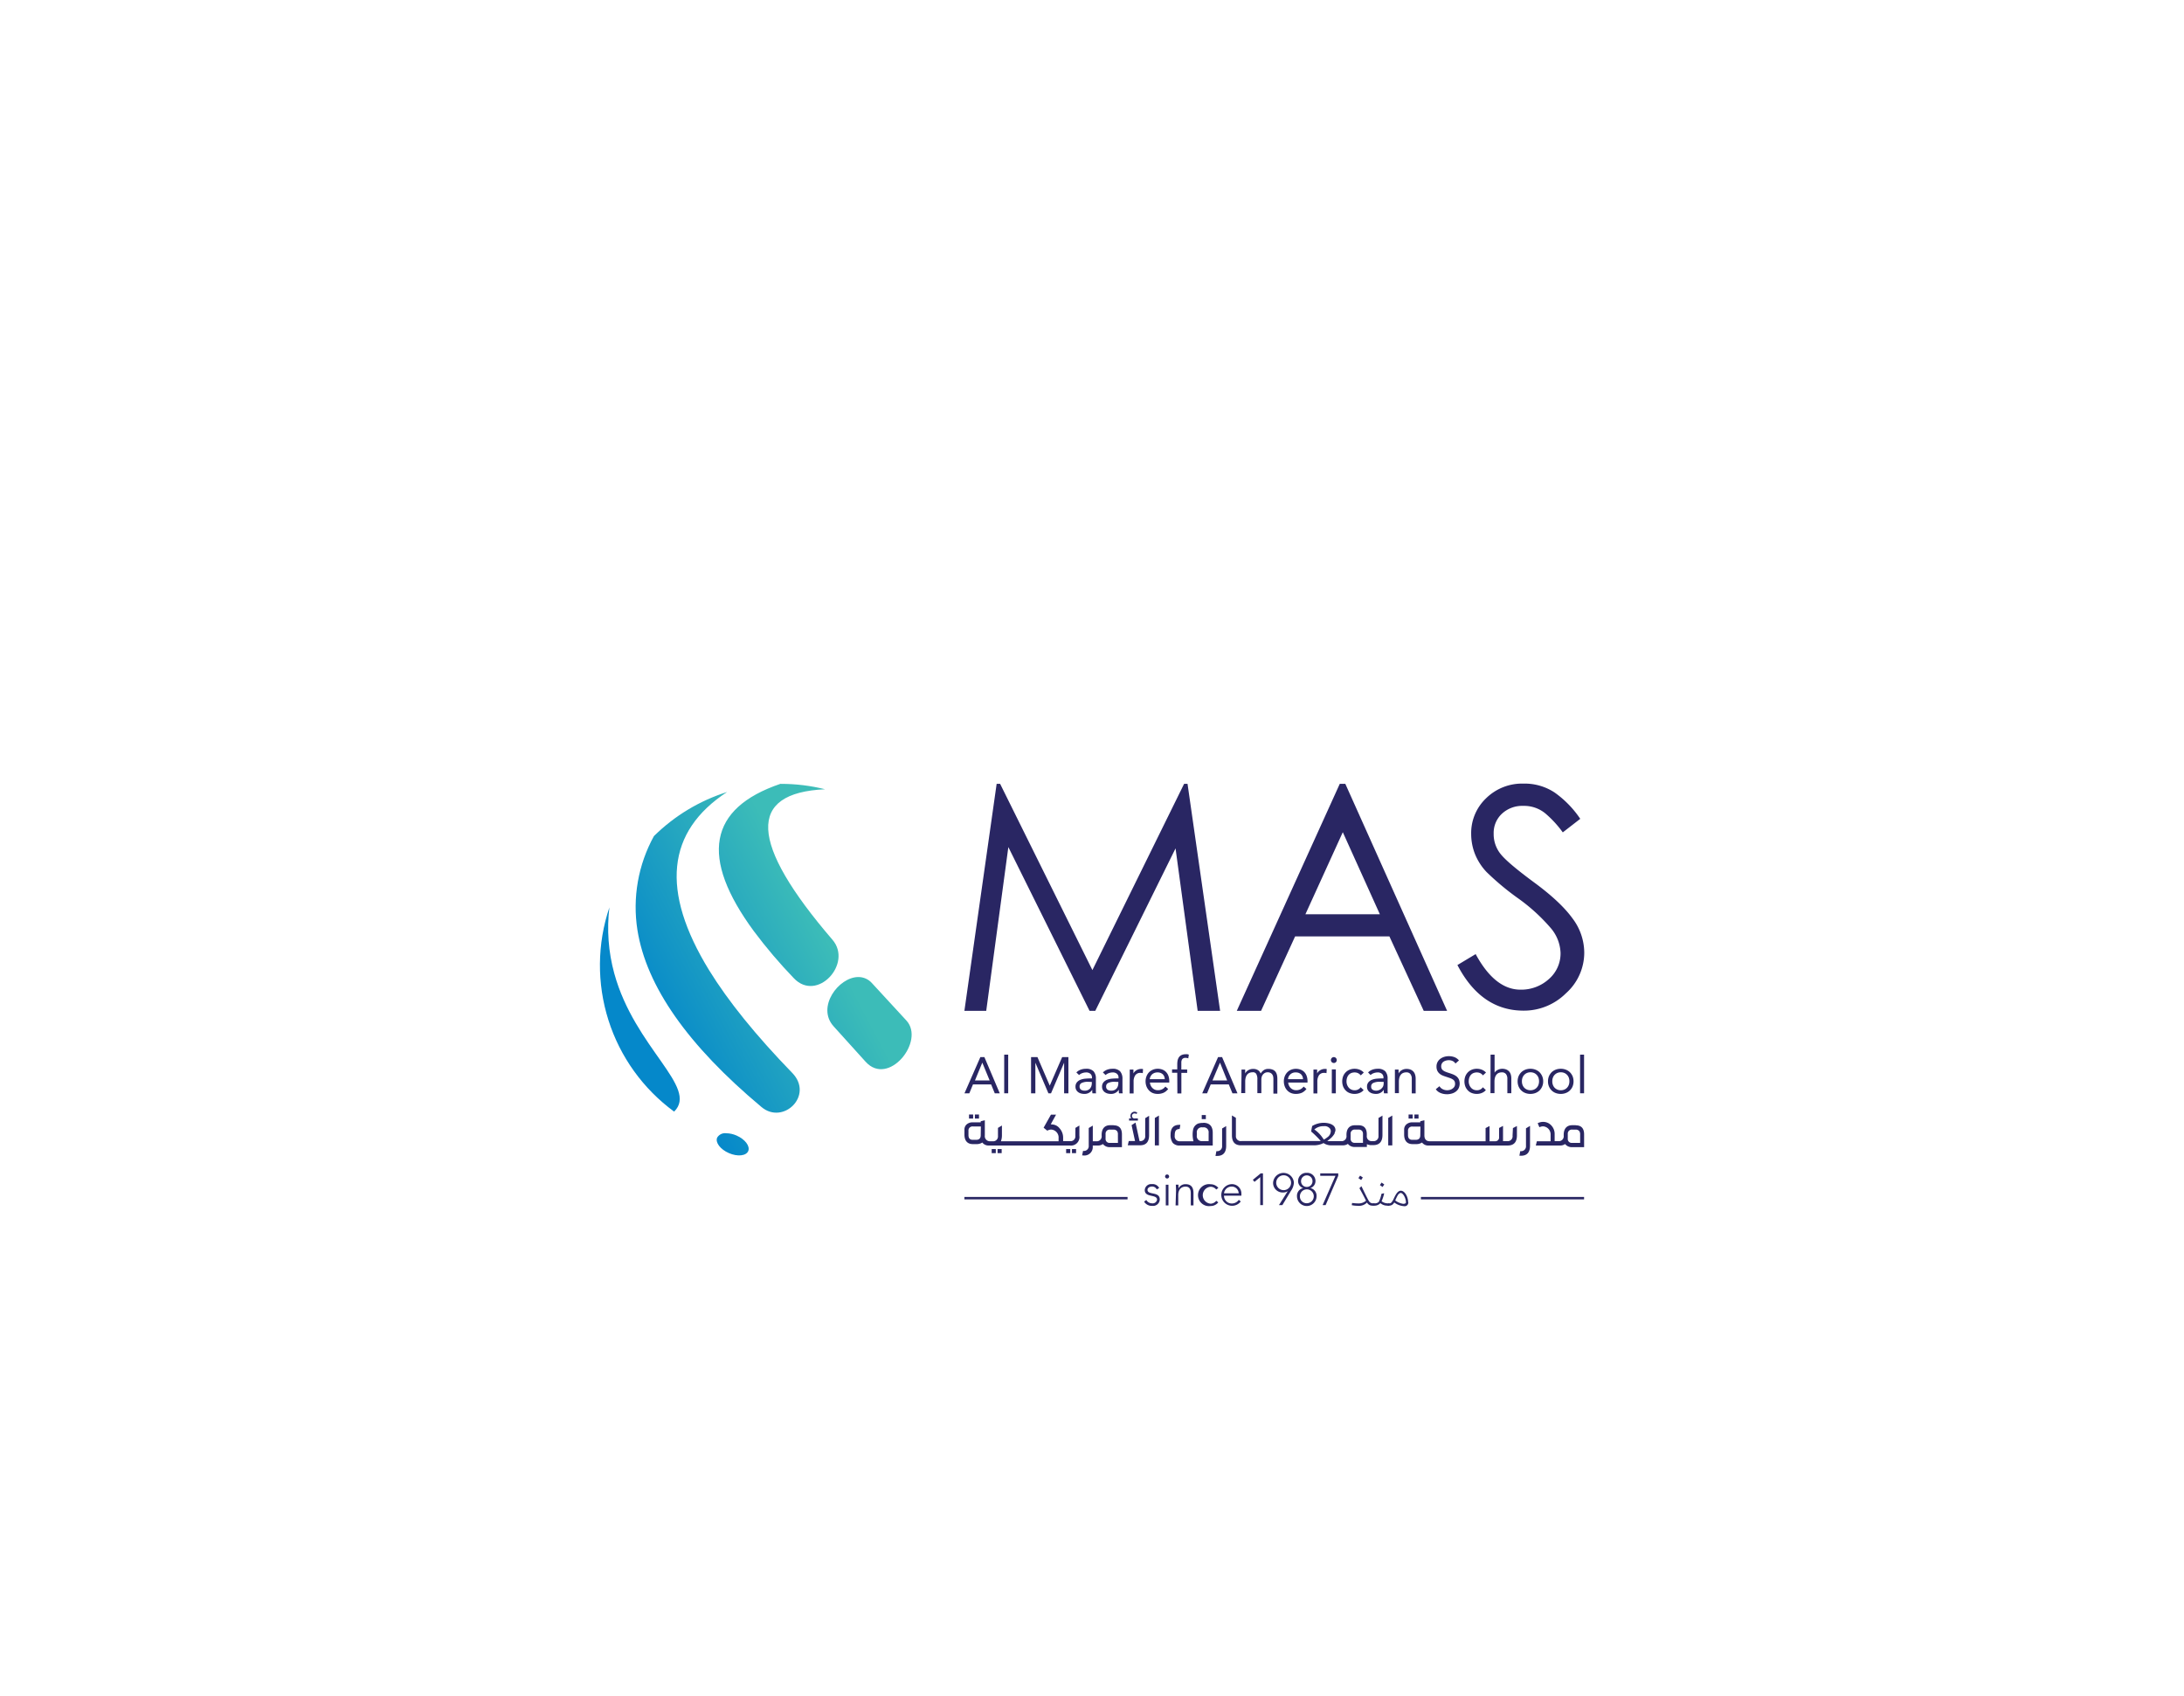 <svg id="Layer_1" data-name="Layer 1" xmlns="http://www.w3.org/2000/svg" xmlns:xlink="http://www.w3.org/1999/xlink" viewBox="0 0 595.28 462.26"><defs><style>.cls-1{fill:none;}.cls-2{clip-path:url(#clip-path);}.cls-3{clip-path:url(#clip-path-2);}.cls-4{fill:url(#linear-gradient);}.cls-5{fill:#292663;}</style><clipPath id="clip-path"><rect class="cls-1" width="595.28" height="462.26"/></clipPath><clipPath id="clip-path-2"><path class="cls-1" d="M195.48,310c-.58,1.32.85,3.21,3.19,4.23s4.7.77,5.27-.55-.85-3.22-3.19-4.24a7.18,7.18,0,0,0-2.79-.62,2.5,2.5,0,0,0-2.48,1.18m31.73-30.32,8.73,9.66c6.25,6.91,16.28-5.63,11.11-11.24l-9.38-10.18a4.91,4.91,0,0,0-3.71-1.67c-5.4,0-11.48,8.2-6.75,13.43m-43.46,23.24c6.74-6.65-10.72-17.24-16.32-37.65a46.77,46.77,0,0,1-1.33-18,49.45,49.45,0,0,0,17.65,55.66m-5.49-75.13a40.13,40.13,0,0,0-4.52,25.64q3.66,23,33.8,48.22c5.92,5,14.36-3.13,8.4-9.28q-14.82-15.27-22.67-28Q173.4,232,198.19,215.82a49.67,49.67,0,0,0-19.93,12m34.46-14.22q-29.44,10-7.24,40.16a135.45,135.45,0,0,0,10.89,12.81c6.36,6.7,16.12-4,10.52-10.49q-34-39.56-2-41a49.56,49.56,0,0,0-12-1.47h-.23"/></clipPath><linearGradient id="linear-gradient" x1="-6.56" y1="462.36" x2="-5.56" y2="462.36" gradientTransform="translate(518.36 -23953.93) scale(52.38)" gradientUnits="userSpaceOnUse"><stop offset="0" stop-color="#0588ca"/><stop offset="1" stop-color="#3cbcb8"/></linearGradient></defs><g class="cls-2"><g class="cls-3"><rect class="cls-4" x="140.91" y="197.73" width="129.69" height="133.33" transform="translate(-99.75 126.88) rotate(-27.88)"/></g><g class="cls-2"><polygon class="cls-5" points="262.86 275.47 271.65 213.61 272.6 213.61 297.75 264.36 322.74 213.61 323.68 213.61 332.56 275.47 326.44 275.47 320.41 231.19 298.53 275.47 296.98 275.47 274.84 230.84 268.81 275.47 262.86 275.47"/><path class="cls-5" d="M366.69,213.61l27.74,61.86h-6.37l-9.36-20.29H353l-9.28,20.29h-6.62l28.07-61.86ZM366,226.78l-10.19,22.36h20.29Z"/><path class="cls-5" d="M397.21,263l5-3q5.25,9.69,12.22,9.69a11.19,11.19,0,0,0,7.72-2.87,9.23,9.23,0,0,0,3.2-7.14,11,11,0,0,0-2.71-6.82,49.8,49.8,0,0,0-9-8.16,72.9,72.9,0,0,1-8.45-7.06,15.55,15.55,0,0,1-3.2-5,15,15,0,0,1-1-5.38,13.07,13.07,0,0,1,4.06-9.72,14,14,0,0,1,10.22-4,14.79,14.79,0,0,1,8.45,2.42,27.69,27.69,0,0,1,7,7.18l-4.76,3.69a29.34,29.34,0,0,0-4.76-5.17,9.09,9.09,0,0,0-6-2.05,8.12,8.12,0,0,0-5.82,2.13,7.13,7.13,0,0,0-2.26,5.42,8.63,8.63,0,0,0,2,5.7q2,2.43,9.11,7.67t10.34,9.69a15.58,15.58,0,0,1,3.24,9.35,14.84,14.84,0,0,1-5,11.12,16.24,16.24,0,0,1-11.53,4.72q-11.58,0-18.06-12.47"/><rect class="cls-5" x="265.72" y="303.71" width="1.12" height="1.11"/><rect class="cls-5" x="264.12" y="303.71" width="1.12" height="1.11"/><rect class="cls-5" x="271.9" y="313.13" width="1.12" height="1.11"/><rect class="cls-5" x="270.3" y="313.13" width="1.12" height="1.11"/><rect class="cls-5" x="292.18" y="313.13" width="1.12" height="1.11"/><path class="cls-5" d="M293.1,309.54a1.3,1.3,0,0,1-1.48,1.43h-1.85v-1a3.79,3.79,0,0,0-1-2.53,2.67,2.67,0,0,0-1.83-1l-.54-.06,1.44-2.62h-1.39l-2,3.55,1,.81a2.37,2.37,0,0,1,1-.31,2.17,2.17,0,0,1,2.08,2.38V311H272.82l.13-.45a4.47,4.47,0,0,0,.14-1.15v-2.69l-1.08.65v2.21a1.31,1.31,0,0,1-1.48,1.43h-.65a1.38,1.38,0,0,1-1.45-1.57v-4.15l-1.12.27v.3h-2.16a2.39,2.39,0,0,0-1.75.63,1.9,1.9,0,0,0-.53,1.44v1.25c0,1.66.79,2.61,2.29,2.61h1a2.78,2.78,0,0,0,1.33-.29l.26-.14.19.22a2.14,2.14,0,0,0,1.66.59h22a2.32,2.32,0,0,0,2.6-2.65v-2.8l-1.08.65Zm-25.79-.18c0,.84-.43,1.25-1.21,1.25h-1c-.76,0-1.13-.47-1.13-1.26V308.2a1.1,1.1,0,0,1,1.22-1.23h2.16Z"/><rect class="cls-5" x="290.59" y="313.13" width="1.12" height="1.11"/><path class="cls-5" d="M303.52,306.63h-.94c-1.53,0-2.31,1-2.31,2.61v.24A1.33,1.33,0,0,1,298.8,311h-.94v-4.26l-1.11.65v4.79a1.31,1.31,0,0,1-1.46,1.45h-.09l-.25,1.24h.32a2.28,2.28,0,0,0,2.58-2.38l0-.33h1.3a2.25,2.25,0,0,0,1.21-.25l.25-.15.19.2a2.32,2.32,0,0,0,1.76.65h3.24v-3.46c0-1.67-.76-2.49-2.3-2.49m1.21,4.79h-2.21a1.06,1.06,0,0,1-1.16-1.15v-.06c0-.19,0-.61,0-1.24a1.1,1.1,0,0,1,1.23-1.17h1a1.18,1.18,0,0,1,.93.44,1.49,1.49,0,0,1,.2.88Z"/><path class="cls-5" d="M310.15,304.79h-.85a.69.69,0,1,1,0-1.37.8.8,0,0,1,.44.15l.26-.3a1.05,1.05,0,0,0-.77-.32,1.12,1.12,0,0,0-1.11,1.13,1,1,0,0,0,.14.57,1.47,1.47,0,0,0,.06.14h-.57v.58h2.4Z"/><path class="cls-5" d="M312.14,309.54a1.28,1.28,0,0,1-1.21,1.42l-.33,0-1.1-5.05-1.07.7.94,4.33h-1.71l-.27,1.16h3.34c1.65,0,2.47-.92,2.47-2.76v-5.28l-1.06.65Z"/><polygon class="cls-5" points="314.77 312.13 315.88 312.13 315.88 303.99 314.77 304.65 314.77 312.13"/><path class="cls-5" d="M327.94,306a4.67,4.67,0,0,0-1.35.17,2.29,2.29,0,0,0-1.39,1.65,7.24,7.24,0,0,0-.13,1.54,7.76,7.76,0,0,0,.23,1.64h-3.67a1.33,1.33,0,0,1-1.45-1.48c0-1.43.36-1.8,1.35-1.87l.19-1.12h-.27c-1.59,0-2.39.89-2.39,2.68a3.61,3.61,0,0,0,.59,2.23,2.41,2.41,0,0,0,2,.72h8.9V308.7c0-1.81-.88-2.73-2.59-2.73m1.47,5h-1.79a1.36,1.36,0,0,1-1.43-1.56v-.72a1.33,1.33,0,0,1,1.48-1.48h.27a1.33,1.33,0,0,1,1.47,1.49Z"/><rect class="cls-5" x="327.55" y="303.86" width="1.12" height="1.11"/><path class="cls-5" d="M333.1,312.26a1.32,1.32,0,0,1-1.47,1.44h-.09L331.3,315h.44c1.64,0,2.47-.92,2.47-2.76v-5.38l-1.11.66Z"/><path class="cls-5" d="M375.73,309.54a1.32,1.32,0,0,1-1.47,1.43H374a1.33,1.33,0,0,1-1.46-1.51v-.34c0-1.65-.76-2.48-2.29-2.48h-.94c-1.53,0-2.31,1-2.31,2.6v.24a1.32,1.32,0,0,1-1.45,1.49h-3.79l.74-.62a4.69,4.69,0,0,0,1-1.05c.14-.2.22-.34.26-.4a.87.87,0,0,0,0-.13A2.86,2.86,0,0,0,364,308c0-.86-.53-1.46-1.58-1.8a5.84,5.84,0,0,0-1.66-.23,6.19,6.19,0,0,0-3.1.87,12.06,12.06,0,0,0-.27,1.52,26,26,0,0,1,2.09,2l.52.59H338.33a1.32,1.32,0,0,1-1.47-1.43v-4.9l-1.08-.65v5.38c0,1.84.82,2.76,2.47,2.76h19.86a5.75,5.75,0,0,0,2.65-.62l.17.12a3.68,3.68,0,0,0,2.1.5h2.89a2.41,2.41,0,0,0,1.21-.24l.25-.16.19.21a2.31,2.31,0,0,0,1.76.64h3.23v-.75l.47.16.45.08c.14,0,.36,0,.6,0h.39c1.55-.05,2.34-1,2.34-2.75V304l-1.08.65Zm-14.9,1-.2-.28a9,9,0,0,0-2-2.19l-.4-.29.41-.29a3.81,3.81,0,0,1,2.17-.6,1.89,1.89,0,0,1,1.66.62,1.27,1.27,0,0,1,.26.7,2.08,2.08,0,0,1-.87,1.66,7.3,7.3,0,0,1-1,.67m10.64.89h-2.21a1.05,1.05,0,0,1-1.16-1.14v-.07c0-.19,0-.6,0-1.25a1.09,1.09,0,0,1,1.24-1.15h1a1.16,1.16,0,0,1,.92.42,1.41,1.41,0,0,1,.21.88Z"/><polygon class="cls-5" points="378.38 312.13 379.49 312.13 379.49 303.99 378.38 304.65 378.38 312.13"/><rect class="cls-5" x="385.52" y="303.71" width="1.12" height="1.11"/><rect class="cls-5" x="383.93" y="303.71" width="1.12" height="1.11"/><path class="cls-5" d="M412.27,309.48a1.32,1.32,0,0,1-1.45,1.49h-1.15v-4.15l-1.07.56V310a1,1,0,0,1-1,1H406v-4.15l-1.08.56V311H389.68c-.93,0-1.44-.58-1.44-1.57v-4.15l-1.12.27v.3H385a2.36,2.36,0,0,0-1.75.63,1.86,1.86,0,0,0-.53,1.44v1.25c0,1.66.78,2.61,2.29,2.61h1a2.72,2.72,0,0,0,1.32-.29l.26-.14.2.22a2.11,2.11,0,0,0,1.66.59h21.51c1.66,0,2.5-.92,2.5-2.76v-2.55l-1.09.56Zm-25.15-.12c0,.84-.44,1.25-1.21,1.25h-1c-.76,0-1.14-.47-1.14-1.26V308.2A1.1,1.1,0,0,1,385,307h2.16Z"/><path class="cls-5" d="M415.93,312.26a1.32,1.32,0,0,1-1.47,1.44h-.09l-.24,1.25h.43c1.65,0,2.47-.92,2.47-2.76v-5.38l-1.1.66Z"/><path class="cls-5" d="M429.47,306.63h-.94c-1.53,0-2.32,1-2.32,2.61v.24a1.33,1.33,0,0,1-1.47,1.49h-1v-2a3.36,3.36,0,0,0-1.53-2.8,3.07,3.07,0,0,0-1.67-.45,3.34,3.34,0,0,0-1.42.36l.46,1.1a2.5,2.5,0,0,1,1-.24,2.18,2.18,0,0,1,2.06,2.2V311h-3.75l-.28,1.16h6.52a2.3,2.3,0,0,0,1.21-.25l.24-.15.19.2a2.34,2.34,0,0,0,1.77.65h3.23v-3.46c0-1.67-.76-2.49-2.29-2.49m1.21,4.79h-2.22a1.06,1.06,0,0,1-1.15-1.15v-.06c0-.19,0-.61,0-1.24a1.1,1.1,0,0,1,1.24-1.17h1a1.17,1.17,0,0,1,.92.44,1.48,1.48,0,0,1,.21.88Z"/><path class="cls-5" d="M267.21,288.07h1.1l4.19,9.87h-1.36l-1-2.43H265.2l-1,2.43h-1.32Zm.53,1.51h0l-2,4.85h4Z"/><rect class="cls-5" x="273.71" y="287.4" width="1.09" height="10.53"/><polygon class="cls-5" points="281.03 288.07 282.77 288.07 286.11 295.81 286.14 295.81 289.51 288.07 291.21 288.07 291.21 297.94 290.04 297.94 290.04 289.66 290.01 289.66 286.47 297.94 285.76 297.94 282.23 289.66 282.2 289.66 282.2 297.94 281.03 297.94 281.03 288.07"/><path class="cls-5" d="M293.38,292.25a3.24,3.24,0,0,1,1.19-.76,4.26,4.26,0,0,1,1.41-.24,2.75,2.75,0,0,1,2.08.68,2.94,2.94,0,0,1,.64,2.08v2.8c0,.18,0,.38,0,.58s0,.38.07.55h-1a2,2,0,0,1-.06-.5c0-.18,0-.34,0-.48h0a2.42,2.42,0,0,1-.86.82,2.38,2.38,0,0,1-1.29.32,3.61,3.61,0,0,1-.94-.12,2.34,2.34,0,0,1-.76-.37,1.78,1.78,0,0,1-.72-1.44,1.82,1.82,0,0,1,.42-1.27,2.48,2.48,0,0,1,1-.68,5.15,5.15,0,0,1,1.33-.28q.72-.06,1.32-.06h.42v-.19a1.3,1.3,0,0,0-.43-1.07,1.73,1.73,0,0,0-1.19-.37,3.12,3.12,0,0,0-1,.18,2.37,2.37,0,0,0-.89.53Zm3.15,2.55a3.82,3.82,0,0,0-1.66.3,1,1,0,0,0-.61,1,1,1,0,0,0,.41.87,1.94,1.94,0,0,0,1,.25,1.91,1.91,0,0,0,.82-.16,1.63,1.63,0,0,0,.6-.42,2.1,2.1,0,0,0,.36-.62,2.69,2.69,0,0,0,.14-.76v-.42Z"/><path class="cls-5" d="M300.61,292.25a3.32,3.32,0,0,1,1.19-.76,4.26,4.26,0,0,1,1.41-.24,2.75,2.75,0,0,1,2.08.68,3,3,0,0,1,.65,2.08v2.8c0,.18,0,.38,0,.58s.05.38.07.55h-1a2,2,0,0,1-.06-.5c0-.18,0-.34,0-.48h0a2.42,2.42,0,0,1-.86.82,2.36,2.36,0,0,1-1.28.32,3.64,3.64,0,0,1-.95-.12,2.34,2.34,0,0,1-.76-.37,1.78,1.78,0,0,1-.72-1.44,1.82,1.82,0,0,1,.42-1.27,2.48,2.48,0,0,1,1-.68,5.15,5.15,0,0,1,1.33-.28q.72-.06,1.32-.06h.42v-.19a1.3,1.3,0,0,0-.43-1.07,1.73,1.73,0,0,0-1.19-.37,3,3,0,0,0-1,.18,2.41,2.41,0,0,0-.9.53Zm3.15,2.55a3.85,3.85,0,0,0-1.66.3,1,1,0,0,0-.61,1,1,1,0,0,0,.41.87,1.94,1.94,0,0,0,1,.25,2,2,0,0,0,.83-.16,1.67,1.67,0,0,0,.59-.42,1.74,1.74,0,0,0,.36-.62,2.69,2.69,0,0,0,.14-.76v-.42Z"/><path class="cls-5" d="M307.93,293c0-.29,0-.57,0-.83s0-.5,0-.71h1c0,.17,0,.35,0,.53s0,.35,0,.54h0a1.86,1.86,0,0,1,.31-.46,2.68,2.68,0,0,1,.48-.4,3,3,0,0,1,.63-.28,2.57,2.57,0,0,1,.75-.1h.22a1,1,0,0,1,.23.06l-.07,1.1a1.91,1.91,0,0,0-.59-.08,1.64,1.64,0,0,0-1.45.64,3,3,0,0,0-.46,1.78v3.18h-1.08Z"/><path class="cls-5" d="M318.4,296.75a3.27,3.27,0,0,1-1.28,1.05,4,4,0,0,1-1.61.3,3.4,3.4,0,0,1-1.38-.27,3,3,0,0,1-1-.73,3.42,3.42,0,0,1-.66-1.09,3.87,3.87,0,0,1-.23-1.33,3.7,3.7,0,0,1,.26-1.39,3.16,3.16,0,0,1,.69-1.09,3.21,3.21,0,0,1,1.06-.7,3.44,3.44,0,0,1,1.34-.25,3.39,3.39,0,0,1,1.25.23,2.68,2.68,0,0,1,1,.67,2.94,2.94,0,0,1,.64,1.07,4.27,4.27,0,0,1,.22,1.44V295h-5.27a2.21,2.21,0,0,0,.21.8,2.08,2.08,0,0,0,.45.67,2,2,0,0,0,1.48.62,2.52,2.52,0,0,0,1.19-.25,2.66,2.66,0,0,0,.88-.74Zm-.93-2.66a1.9,1.9,0,0,0-.54-1.34,2,2,0,0,0-1.42-.5,2.13,2.13,0,0,0-1.47.5,2.16,2.16,0,0,0-.67,1.34Z"/><path class="cls-5" d="M320.88,292.34h-1.42v-.92h1.42V290a5.29,5.29,0,0,1,.11-1.09,2.42,2.42,0,0,1,.39-.86,1.76,1.76,0,0,1,.72-.56,2.7,2.7,0,0,1,1.1-.2,2.32,2.32,0,0,1,.44,0,1.5,1.5,0,0,1,.39.12l-.15,1a2.29,2.29,0,0,0-.74-.14,1.18,1.18,0,0,0-.65.15.88.88,0,0,0-.36.4,1.62,1.62,0,0,0-.14.62c0,.24,0,.5,0,.78v1.23h1.59v.92H322v5.6h-1.09Z"/><path class="cls-5" d="M332,288.07h1.1l4.19,9.87h-1.37l-1-2.43H330l-1,2.43h-1.32Zm.53,1.51h0l-2.05,4.85h4Z"/><path class="cls-5" d="M338.39,293c0-.29,0-.57,0-.83s0-.5,0-.71h1c0,.17,0,.35,0,.53s0,.35,0,.54h0a1.62,1.62,0,0,1,.31-.46,2.13,2.13,0,0,1,.48-.4,2.79,2.79,0,0,1,.63-.28,2.57,2.57,0,0,1,.75-.1,2.48,2.48,0,0,1,.88.13,2.41,2.41,0,0,1,.6.32,1.52,1.52,0,0,1,.36.41c.09.14.16.27.22.38a3,3,0,0,1,.84-.91,2.07,2.07,0,0,1,1.22-.33,3,3,0,0,1,1.17.19,1.79,1.79,0,0,1,.77.54,2.35,2.35,0,0,1,.42.87,4.84,4.84,0,0,1,.12,1.13v4h-1.08V294a3.51,3.51,0,0,0-.07-.66,1.48,1.48,0,0,0-.26-.57,1.26,1.26,0,0,0-.48-.4,1.67,1.67,0,0,0-.78-.16,1.63,1.63,0,0,0-.66.14,1.87,1.87,0,0,0-.53.39,1.78,1.78,0,0,0-.37.61,2.47,2.47,0,0,0-.13.79v3.76h-1.09v-3.7a2.9,2.9,0,0,0-.29-1.53,1,1,0,0,0-1-.46,2.11,2.11,0,0,0-.91.18,1.61,1.61,0,0,0-.63.52,2.39,2.39,0,0,0-.36.79,4.08,4.08,0,0,0-.12,1v3.18h-1.09Z"/><path class="cls-5" d="M356.09,296.75a3.35,3.35,0,0,1-1.28,1.05,4.11,4.11,0,0,1-1.62.3,3.4,3.4,0,0,1-1.38-.27,3.1,3.1,0,0,1-1-.73,3.23,3.23,0,0,1-.65-1.09,3.87,3.87,0,0,1-.23-1.33,3.7,3.7,0,0,1,.25-1.39,3.34,3.34,0,0,1,.7-1.09,3.17,3.17,0,0,1,1.05-.7,3.64,3.64,0,0,1,2.6,0,2.76,2.76,0,0,1,1,.67,3.06,3.06,0,0,1,.63,1.07,4.27,4.27,0,0,1,.22,1.44V295h-5.26a2.19,2.19,0,0,0,.2.8,2.46,2.46,0,0,0,.45.67,2.15,2.15,0,0,0,.66.45,2,2,0,0,0,.82.17,2.6,2.6,0,0,0,1.2-.25,2.76,2.76,0,0,0,.88-.74Zm-.94-2.66a1.86,1.86,0,0,0-.54-1.34,2,2,0,0,0-1.42-.5,2,2,0,0,0-2.13,1.84Z"/><path class="cls-5" d="M358,293c0-.29,0-.57,0-.83s0-.5,0-.71h1c0,.17,0,.35,0,.53s0,.35,0,.54h0a1.86,1.86,0,0,1,.31-.46,2.44,2.44,0,0,1,.49-.4,2.71,2.71,0,0,1,.62-.28,2.57,2.57,0,0,1,.75-.1h.23a.9.9,0,0,1,.22.06l-.07,1.1a1.89,1.89,0,0,0-.58-.08,1.66,1.66,0,0,0-1.46.64,3.11,3.11,0,0,0-.45,1.78v3.18H358Z"/><path class="cls-5" d="M362.76,288.87a.79.79,0,0,1,.23-.56.74.74,0,0,1,.56-.24.76.76,0,0,1,.57.24.79.79,0,0,1,.23.56.81.81,0,0,1-.22.57.8.8,0,0,1-1.37-.57m.25,2.55h1.09v6.52H363Z"/><path class="cls-5" d="M370.9,293.05a2.35,2.35,0,0,0-.76-.61,2.15,2.15,0,0,0-.89-.19,2.42,2.42,0,0,0-1,.19,1.91,1.91,0,0,0-.69.52,2.33,2.33,0,0,0-.41.78,3.14,3.14,0,0,0-.14.94,2.65,2.65,0,0,0,.16.94,2.56,2.56,0,0,0,.45.77,2,2,0,0,0,.69.52,2,2,0,0,0,.9.19,1.92,1.92,0,0,0,1.66-.81l.81.77a2.8,2.8,0,0,1-1.12.79,3.56,3.56,0,0,1-1.35.25,3.64,3.64,0,0,1-1.38-.25,2.79,2.79,0,0,1-1.06-.71,3.28,3.28,0,0,1-.69-1.08,4.06,4.06,0,0,1,0-2.75,3.33,3.33,0,0,1,.69-1.08,3.16,3.16,0,0,1,1.07-.72,3.56,3.56,0,0,1,1.37-.26,3.7,3.7,0,0,1,1.37.25,3.06,3.06,0,0,1,1.14.78Z"/><path class="cls-5" d="M372.89,292.25a3.16,3.16,0,0,1,1.19-.76,4.25,4.25,0,0,1,1.4-.24,2.79,2.79,0,0,1,2.09.68,2.94,2.94,0,0,1,.64,2.08v2.8c0,.18,0,.38,0,.58s0,.38.07.55h-1.05a2.54,2.54,0,0,1-.06-.5c0-.18,0-.34,0-.48h0a2.5,2.5,0,0,1-.86.82,2.42,2.42,0,0,1-1.29.32,3.51,3.51,0,0,1-.94-.12,2.39,2.39,0,0,1-.77-.37,1.74,1.74,0,0,1-.71-1.44,1.82,1.82,0,0,1,.41-1.27,2.55,2.55,0,0,1,1-.68,5.14,5.14,0,0,1,1.34-.28q.72-.06,1.32-.06h.41v-.19a1.32,1.32,0,0,0-.42-1.07,1.75,1.75,0,0,0-1.19-.37,3.08,3.08,0,0,0-1,.18,2.41,2.41,0,0,0-.9.53ZM376,294.8a3.82,3.82,0,0,0-1.66.3,1,1,0,0,0-.61,1,.93.93,0,0,0,.41.87,1.88,1.88,0,0,0,1,.25A2,2,0,0,0,376,297a1.59,1.59,0,0,0,.59-.42A1.74,1.74,0,0,0,377,296a2.38,2.38,0,0,0,.14-.76v-.42Z"/><path class="cls-5" d="M380.2,293c0-.29,0-.57,0-.83s0-.5,0-.71h1c0,.17,0,.35,0,.53s0,.35,0,.54h0a1.91,1.91,0,0,1,.32-.46,2.13,2.13,0,0,1,.48-.4,2.71,2.71,0,0,1,.62-.28,2.68,2.68,0,0,1,.76-.1,3,3,0,0,1,1.1.19,2.34,2.34,0,0,1,.78.55,2.26,2.26,0,0,1,.45.84,3.71,3.71,0,0,1,.15,1.08v4H384.8V294a2.06,2.06,0,0,0-.36-1.29,1.32,1.32,0,0,0-1.13-.48,2.11,2.11,0,0,0-.91.18,1.61,1.61,0,0,0-.63.52,2.39,2.39,0,0,0-.36.79,4.08,4.08,0,0,0-.12,1v3.18H380.2Z"/><path class="cls-5" d="M396.7,289.82a1.73,1.73,0,0,0-.78-.69,2.43,2.43,0,0,0-1-.22,2.86,2.86,0,0,0-.77.1,2.13,2.13,0,0,0-.67.29,1.42,1.42,0,0,0-.48.52,1.49,1.49,0,0,0-.18.75,1.55,1.55,0,0,0,.1.59,1.25,1.25,0,0,0,.34.47,2.52,2.52,0,0,0,.64.39,9,9,0,0,0,1,.36q.57.18,1.11.39a4,4,0,0,1,.95.53,2.32,2.32,0,0,1,.65.8,3,3,0,0,1-.05,2.49,2.55,2.55,0,0,1-.77.89,3.17,3.17,0,0,1-1.11.53,4.67,4.67,0,0,1-1.29.18,5.12,5.12,0,0,1-.87-.08,4,4,0,0,1-.83-.24,3.16,3.16,0,0,1-.74-.41,2.62,2.62,0,0,1-.6-.64l1-.82a2.07,2.07,0,0,0,.89.82,2.7,2.7,0,0,0,1.22.28,2.78,2.78,0,0,0,.75-.11,2,2,0,0,0,.69-.33,1.72,1.72,0,0,0,.51-.53,1.41,1.41,0,0,0,.19-.74,1.61,1.61,0,0,0-.15-.75,1.32,1.32,0,0,0-.48-.49,3.51,3.51,0,0,0-.8-.38l-1.15-.39a7.84,7.84,0,0,1-1-.38,2.92,2.92,0,0,1-.77-.53,2.34,2.34,0,0,1-.52-.75,2.62,2.62,0,0,1-.19-1.05,2.55,2.55,0,0,1,.28-1.24,2.7,2.7,0,0,1,.75-.89,3.65,3.65,0,0,1,1.08-.54,4.24,4.24,0,0,1,1.25-.18,4.29,4.29,0,0,1,1.52.26,3,3,0,0,1,1.24.9Z"/><path class="cls-5" d="M404.2,293.05a2.22,2.22,0,0,0-.75-.61,2.15,2.15,0,0,0-.89-.19,2.42,2.42,0,0,0-1,.19,1.91,1.91,0,0,0-.69.52,2.33,2.33,0,0,0-.41.78,3.14,3.14,0,0,0-.14.94,2.65,2.65,0,0,0,.16.94,2.56,2.56,0,0,0,.45.77,2,2,0,0,0,.68.52,2.09,2.09,0,0,0,.91.19,1.92,1.92,0,0,0,1.66-.81l.81.77a2.8,2.8,0,0,1-1.12.79,3.6,3.6,0,0,1-1.35.25,3.64,3.64,0,0,1-1.38-.25,2.79,2.79,0,0,1-1.06-.71,3.28,3.28,0,0,1-.69-1.08,4.06,4.06,0,0,1,0-2.75,3.33,3.33,0,0,1,.69-1.08,3.16,3.16,0,0,1,1.07-.72,3.56,3.56,0,0,1,1.37-.26,3.7,3.7,0,0,1,1.37.25,3.14,3.14,0,0,1,1.14.78Z"/><path class="cls-5" d="M406.28,287.4h1.09v4.92h0a1.66,1.66,0,0,1,.3-.38,2.1,2.1,0,0,1,.47-.34,2.7,2.7,0,0,1,.6-.25,2.39,2.39,0,0,1,.71-.1,2.86,2.86,0,0,1,1.11.2,2.18,2.18,0,0,1,.78.54,2.26,2.26,0,0,1,.45.84,3.71,3.71,0,0,1,.14,1.08v4h-1.08V294a2.06,2.06,0,0,0-.36-1.29,1.34,1.34,0,0,0-1.13-.48,2.16,2.16,0,0,0-.92.18,1.75,1.75,0,0,0-.62.52,2.2,2.2,0,0,0-.36.79,4.08,4.08,0,0,0-.12,1v3.18h-1.09Z"/><path class="cls-5" d="M413.65,294.68a3.71,3.71,0,0,1,.26-1.4,3.49,3.49,0,0,1,.73-1.08,3.29,3.29,0,0,1,1.1-.7,3.73,3.73,0,0,1,1.39-.25,3.78,3.78,0,0,1,1.4.25,3.39,3.39,0,0,1,1.1.7,3.64,3.64,0,0,1,.72,1.08,3.53,3.53,0,0,1,.27,1.4,3.48,3.48,0,0,1-.27,1.39,3.4,3.4,0,0,1-.72,1.08,3.23,3.23,0,0,1-1.1.7,3.78,3.78,0,0,1-1.4.25,3.73,3.73,0,0,1-1.39-.25,3.14,3.14,0,0,1-1.1-.7,3.27,3.27,0,0,1-.73-1.08,3.66,3.66,0,0,1-.26-1.39m1.17,0a2.67,2.67,0,0,0,.16.95,2.25,2.25,0,0,0,.47.77,2.09,2.09,0,0,0,.73.51,2.24,2.24,0,0,0,.95.19,2.29,2.29,0,0,0,1-.19,2.19,2.19,0,0,0,.73-.51,2.42,2.42,0,0,0,.47-.77,2.91,2.91,0,0,0,.16-.95,3,3,0,0,0-.16-1,2.26,2.26,0,0,0-1.2-1.28,2.45,2.45,0,0,0-1-.19,2.4,2.4,0,0,0-.95.19,2.26,2.26,0,0,0-.73.52,2.21,2.21,0,0,0-.47.76,2.73,2.73,0,0,0-.16,1"/><path class="cls-5" d="M421.93,294.68a3.53,3.53,0,0,1,.26-1.4,3.64,3.64,0,0,1,.72-1.08,3.39,3.39,0,0,1,1.1-.7,3.78,3.78,0,0,1,1.4-.25,3.73,3.73,0,0,1,1.39.25,3.19,3.19,0,0,1,1.1.7,3.49,3.49,0,0,1,.73,1.08,3.71,3.71,0,0,1,.26,1.4,3.66,3.66,0,0,1-.26,1.39,3.27,3.27,0,0,1-.73,1.08,3,3,0,0,1-1.1.7,3.73,3.73,0,0,1-1.39.25,3.78,3.78,0,0,1-1.4-.25,3.23,3.23,0,0,1-1.1-.7,3.4,3.4,0,0,1-.72-1.08,3.48,3.48,0,0,1-.26-1.39m1.17,0a2.67,2.67,0,0,0,.16.95,2.23,2.23,0,0,0,.46.77,2.19,2.19,0,0,0,.73.51,2.29,2.29,0,0,0,1,.19,2.24,2.24,0,0,0,.95-.19,2,2,0,0,0,.73-.51,2.25,2.25,0,0,0,.47-.77,2.67,2.67,0,0,0,.16-.95,2.73,2.73,0,0,0-.16-1,2.21,2.21,0,0,0-.47-.76,2.16,2.16,0,0,0-.73-.52,2.4,2.4,0,0,0-.95-.19,2.45,2.45,0,0,0-1,.19,2.37,2.37,0,0,0-.73.52,2.18,2.18,0,0,0-.46.76,2.73,2.73,0,0,0-.16,1"/><rect class="cls-5" x="430.67" y="287.4" width="1.09" height="10.53"/><rect class="cls-5" x="262.86" y="326.18" width="44.47" height="0.66"/><rect class="cls-5" x="387.29" y="326.18" width="44.47" height="0.66"/><path class="cls-5" d="M312.44,327a1.84,1.84,0,0,0,1.64.92,1.18,1.18,0,0,0,1.29-1c0-1.55-3.35-.47-3.35-2.62a1.74,1.74,0,0,1,1.93-1.62,2,2,0,0,1,2,1.06l-.66.39a1.38,1.38,0,0,0-1.33-.79c-.52,0-1.19.32-1.19.9,0,1.53,3.34.34,3.34,2.63a1.81,1.81,0,0,1-2,1.74,2.47,2.47,0,0,1-2.27-1.15Z"/><path class="cls-5" d="M318.11,320.05a.55.55,0,0,1,.55.55.54.54,0,0,1-.55.55.55.55,0,0,1-.55-.55.55.55,0,0,1,.55-.55m-.36,2.79h.73v5.64h-.73Z"/><path class="cls-5" d="M320.55,324.42c0-.41-.06-1.29-.06-1.58h.73c0,.41,0,.88,0,1h0a2.09,2.09,0,0,1,1.93-1.14c1.76,0,2.15,1.2,2.15,2.43v3.36h-.74v-3.32c0-.92-.25-1.81-1.41-1.81s-2,.76-2,2.31v2.82h-.73Z"/><path class="cls-5" d="M332.06,327.65a2.61,2.61,0,0,1-2.07,1,3,3,0,1,1,0-5.93,2.72,2.72,0,0,1,2.09,1l-.58.44a2,2,0,0,0-1.51-.76,2.31,2.31,0,0,0,0,4.61,2,2,0,0,0,1.51-.78Z"/><path class="cls-5" d="M338.19,327.41a2.95,2.95,0,1,1-2.48-4.72,2.57,2.57,0,0,1,2.65,2.64v.51h-4.74a2.1,2.1,0,0,0,2.14,2.12,2.27,2.27,0,0,0,1.89-1Zm-.57-2.23a1.89,1.89,0,0,0-1.95-1.83,2.09,2.09,0,0,0-2.05,1.83Z"/><polygon class="cls-5" points="343.5 320.79 343.49 320.79 341.93 322.07 341.48 321.51 343.61 319.76 344.24 319.76 344.24 328.4 343.5 328.4 343.5 320.79"/><path class="cls-5" d="M351,324.59h0a2.19,2.19,0,0,1-1.28.37A2.59,2.59,0,0,1,347,322.3a2.84,2.84,0,0,1,5.67,0,4.24,4.24,0,0,1-.8,2.21l-2.34,3.89h-.93Zm.9-2.29a2,2,0,1,0-4.05,0,2,2,0,1,0,4.05,0"/><path class="cls-5" d="M356.18,319.61a2.23,2.23,0,0,1,2.37,2.25,2,2,0,0,1-1.38,1.9v0a2.15,2.15,0,0,1,1.68,2.22,2.67,2.67,0,0,1-5.34,0,2.15,2.15,0,0,1,1.68-2.22v0a2,2,0,0,1-1.38-1.9,2.23,2.23,0,0,1,2.37-2.25m0,8.28a1.89,1.89,0,1,0-1.87-1.89,1.82,1.82,0,0,0,1.87,1.89m0-4.44a1.54,1.54,0,0,0,1.56-1.59,1.56,1.56,0,1,0-3.12,0,1.54,1.54,0,0,0,1.56,1.59"/><polygon class="cls-5" points="364.76 320.42 361.32 328.4 360.5 328.4 364 320.42 359.85 320.42 359.85 319.76 364.76 319.76 364.76 320.42"/><path class="cls-5" d="M374.69,328.15c0,.21-.22.4-.61.4a1.57,1.57,0,0,1-1.48-.85,3.05,3.05,0,0,1-2.53.89,8.31,8.31,0,0,1-1.63-.17l.08-.55.07-.05a11.85,11.85,0,0,0,1.51.12,3.07,3.07,0,0,0,2.23-.74c-.43-.88-1.19-2.33-1.8-3.4l.48-.5h.09c.46.95,1.32,2.75,1.83,3.68.41.76.73.94,1.41.94.26,0,.35.09.35.23M371,321.57l-.74-.52.45-.68.75.5Z"/><path class="cls-5" d="M378.75,328.15c0,.21-.21.4-.6.4a2.85,2.85,0,0,1-1.91-.68,2.16,2.16,0,0,1-1.8.68h-.34l.26-.63h.25a1.61,1.61,0,0,0,1.2-.39,9.22,9.22,0,0,0,.73-2.2l.62-.15.11.05a10.86,10.86,0,0,1-.7,2.12,2.78,2.78,0,0,0,1.84.57c.26,0,.34.09.34.23m-1.91-4.69-.73-.51.45-.69.74.51Z"/><path class="cls-5" d="M383.85,327.58a1,1,0,0,1-1.19,1.11,4.93,4.93,0,0,1-2.63-1c-.42.69-.85.9-1.88.9l.26-.63c.73,0,.89-.25,1.28-.92s1-2.56,2.12-2.56,2,1.74,2,3.14m-2.06-2.5c-.65,0-1.07,1.21-1.46,2a4.66,4.66,0,0,0,2.15.93c.4,0,.62-.08.75-.25.11-1-.68-2.72-1.44-2.72"/></g></g></svg>